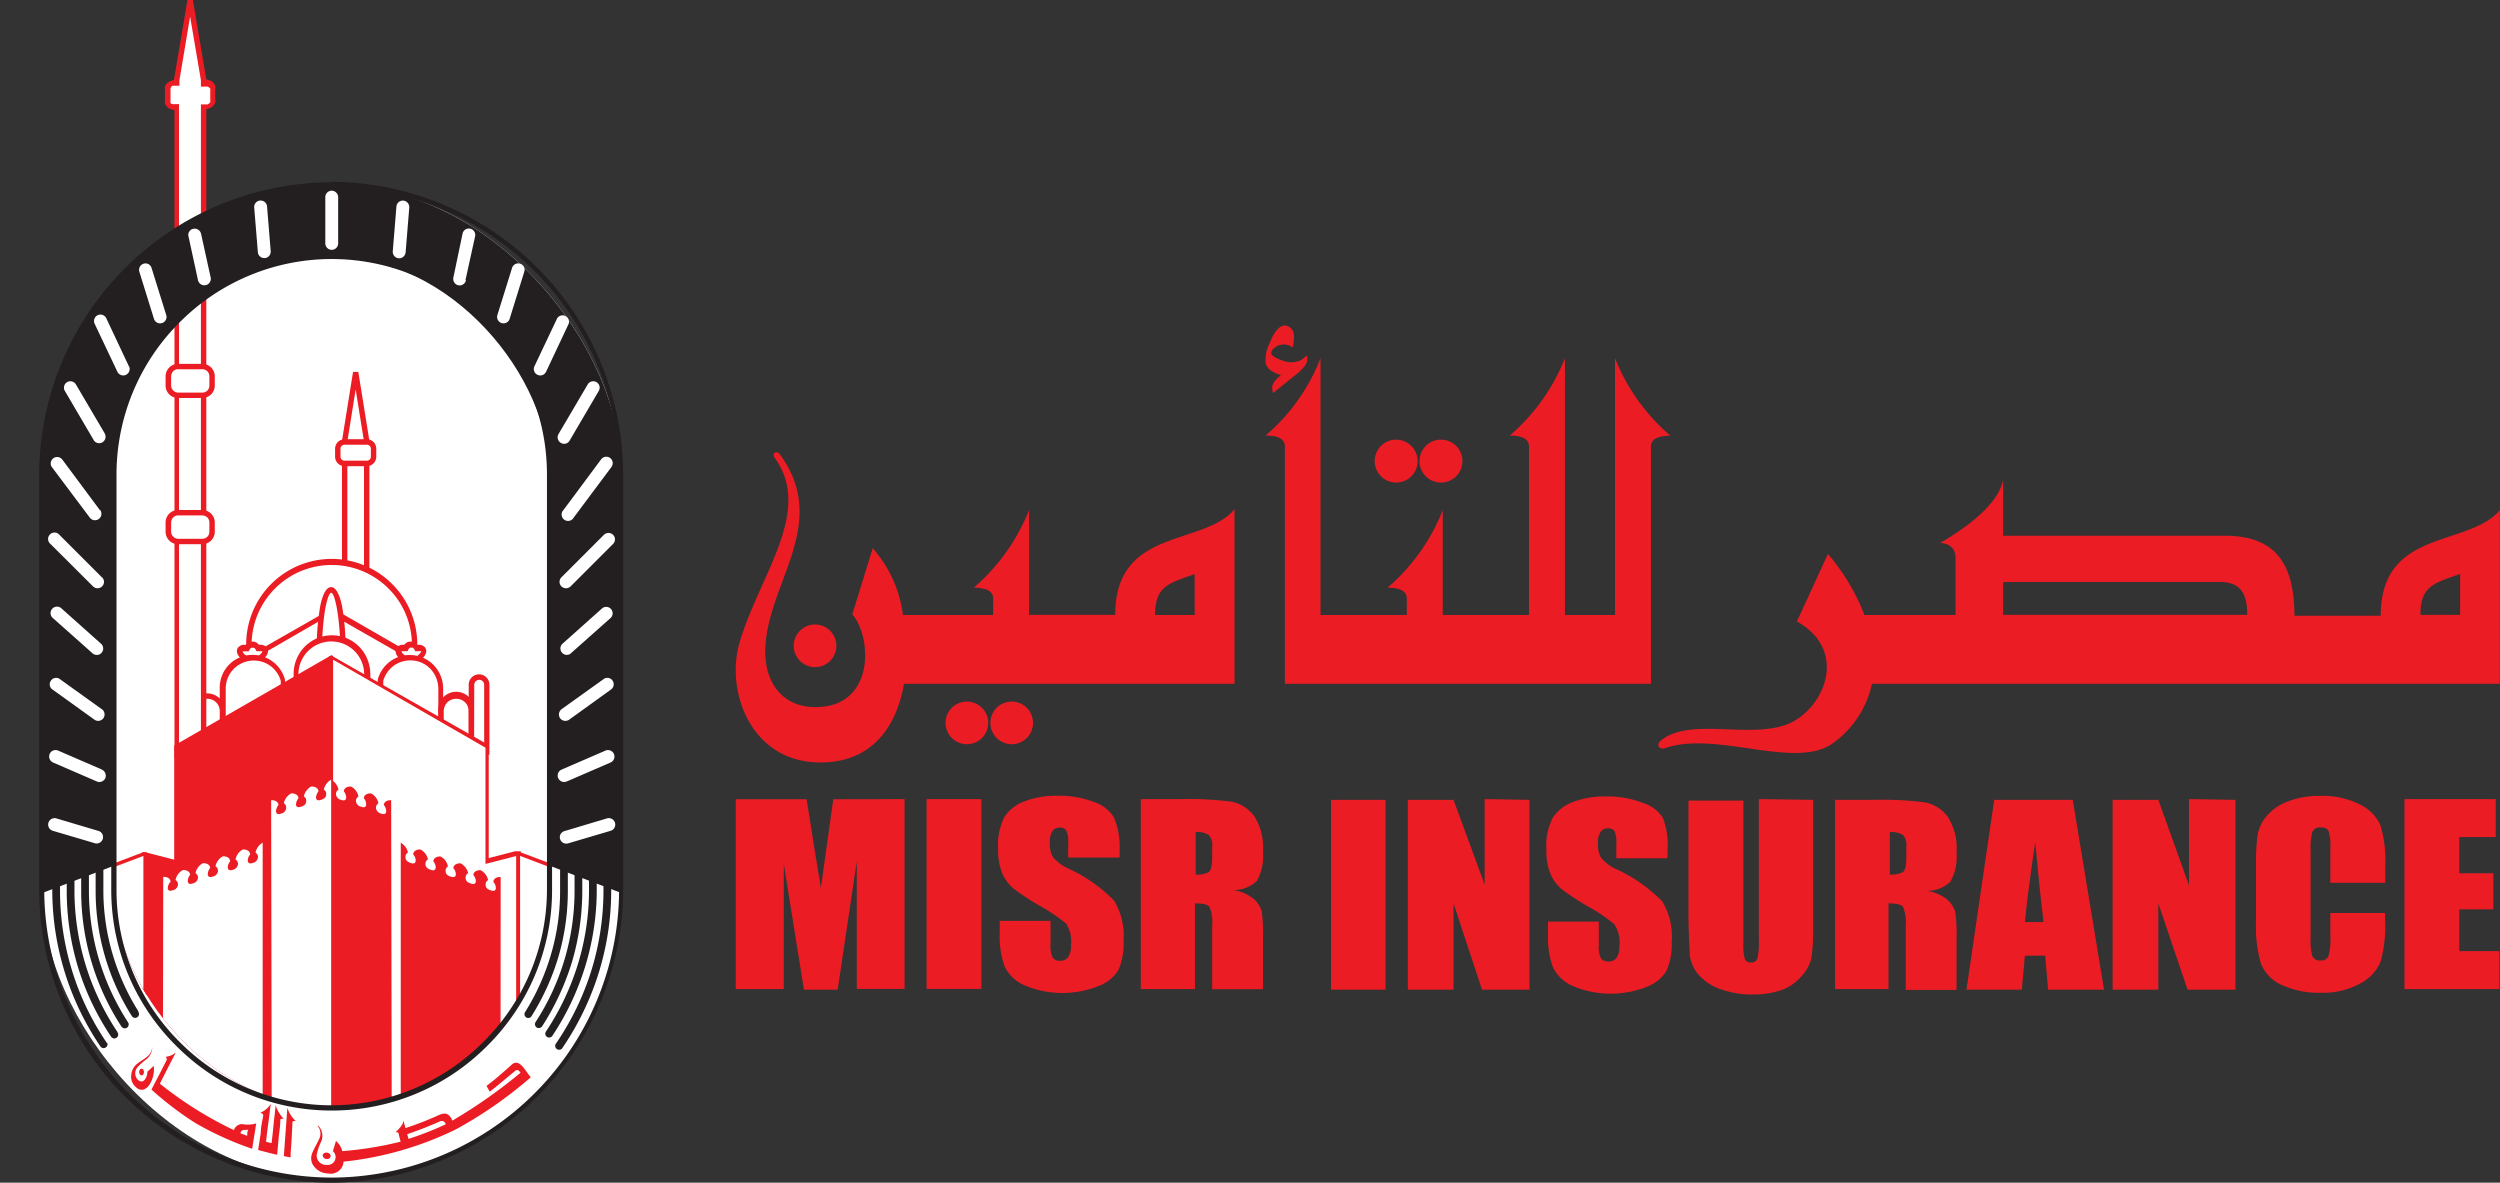 <svg xmlns="http://www.w3.org/2000/svg" xmlns:xlink="http://www.w3.org/1999/xlink" viewBox="0 0 171.22 81"><rect x="0" y="0" width="171.22" height="81" fill="#333333" stroke="none"/><defs><style>.cls-1{fill:none;}.cls-2{fill:#ec1c24;}.cls-2,.cls-3,.cls-6{fill-rule:evenodd;}.cls-3,.cls-4{fill:#fff;}.cls-5{clip-path:url(#clip-path);}.cls-6{fill:#231f20;}.cls-7{clip-path:url(#clip-path-2);}</style><clipPath id="clip-path" transform="translate(2.68)"><rect class="cls-1" x="0.18" y="12.62" width="39.72" height="68.2" rx="19.86"/></clipPath><clipPath id="clip-path-2" transform="translate(2.68)"><rect class="cls-1" x="5.12" y="17.57" width="29.84" height="58.31" rx="14.92"/></clipPath></defs><g id="Layer_2" data-name="Layer 2"><g id="Layer_2-2" data-name="Layer 2"><path class="cls-2" d="M120.37,42.6l2.14-4.66a14.2,14.2,0,0,1,2.5,4.18h6.24V38.19c0-.65-.47-1-1.06-1,2.6-1.51,4.06-3,4.32-4.32v3.82h15.14c3.21,0,4.81,1.55,4.81,5.48h5.91c0-6,6-4.67,8.16-7.23V46.83h-43a6.77,6.77,0,0,1-2.58,4c-2.56,2-8-.83-11.6.41-.38.12-.66-.22-.25-.55,1.93-1.52,5.76-.17,8.39-1s4.62-5.05.88-7.14ZM96,30.11a1.47,1.47,0,1,1-1.46,1.46A1.47,1.47,0,0,1,96,30.11ZM85.3,46.83h25.09V30.6c0-.61.6-.73,1.32-.77a13.53,13.53,0,0,1-3.78-5.3V42.12H104.5V24.53a13.53,13.53,0,0,1-3.78,5.3c.72,0,1.32.16,1.32.77V42.12H96.13V34.94a13.53,13.53,0,0,1-3.78,5.31c.72,0,1.32.16,1.32.76v1.11H87.76V24.53A13.33,13.33,0,0,1,84,29.83c.73,0,1.32.16,1.32.77V46.83ZM55.68,42.12l1.41-4.57a8.51,8.51,0,0,1,2.07,4.57h6.18V41c0-.6-.6-.72-1.32-.76a13.63,13.63,0,0,0,3.78-5.31v7.18h5.9c0-6,6-4.67,8.17-7.23V46.83H59.23c-.5,2.93-2.18,5.39-5.72,5.39-4.77,0-6.5-4.88-5.55-8.17,1.32-4.59,5.09-9,2.42-12.69-.24-.32.12-.56.37-.22,3.37,4.62-.69,8.62-1,13-.2,2.57,1.16,4.29,3.41,4.29,4.11,0,3.88-4.8,2.55-6.33Zm23.46,0v-2.8l-.34.12c-1.59.55-2.37.85-2.37,2.68ZM66.61,48.05a1.46,1.46,0,1,0,1.46,1.46,1.46,1.46,0,0,0-1.46-1.46Zm-3.09,0A1.46,1.46,0,1,0,65,49.51a1.46,1.46,0,0,0-1.46-1.46ZM53.14,42.77a1.46,1.46,0,1,0,1.46,1.46,1.46,1.46,0,0,0-1.46-1.46ZM86.83,24.35a.84.84,0,0,1-.17.74,3.36,3.36,0,0,1-.6.58l-1.55,1.25c-.12-.43-.12-.69.54-1.23a2.5,2.5,0,0,1-.65-.29.89.89,0,0,1-.39-.5,2.49,2.49,0,0,1,.26-1.39c.28-.71.59-1.11.92-1.2a.51.51,0,0,1,.44.09.72.72,0,0,1,.3.46,1.24,1.24,0,0,1,0,.43,3.83,3.83,0,0,1-.07.51,1,1,0,0,0-.85-.18,1.1,1.1,0,0,0-.46.25c-.13.13-.19.25-.16.36s.26.29.68.43a1.65,1.65,0,0,0,1,.12,2.49,2.49,0,0,0,.35-.11,3.24,3.24,0,0,0,.38-.32Zm6.1,5.76a1.47,1.47,0,1,1-1.46,1.46,1.47,1.47,0,0,1,1.46-1.46Zm72.88,12v-2.8l-.35.12c-1.59.55-2.37.85-2.37,2.68Zm-14.58,0c0-1.74-.7-2.25-1.89-2.25H134.51v2.25Z" transform="translate(2.68)"/><path class="cls-2" d="M59.27,54.73v13H56V59l-1.31,8.78H52.38L51,59.16v8.58H47.71v-13h4.85c.13.79.28,1.71.44,2.77l.54,3.31.85-6.08Zm5.26,0v13H60.78v-13Zm9.43,4H70.48v-1a1.69,1.69,0,0,0-.14-.86.49.49,0,0,0-.44-.19.58.58,0,0,0-.51.25,1.39,1.39,0,0,0-.17.75,1.94,1.94,0,0,0,.2,1,2.85,2.85,0,0,0,1.06.8,10.54,10.54,0,0,1,3.14,2.2,4.69,4.69,0,0,1,.65,2.77,4.45,4.45,0,0,1-.36,2,2.71,2.71,0,0,1-1.4,1.1,6.65,6.65,0,0,1-5-.06,2.67,2.67,0,0,1-1.39-1.31,6.13,6.13,0,0,1-.33-2.26v-.85h3.48v1.58a1.86,1.86,0,0,0,.15.94.57.57,0,0,0,.51.21.63.63,0,0,0,.56-.27,1.38,1.38,0,0,0,.18-.78,2.24,2.24,0,0,0-.34-1.5,11.55,11.55,0,0,0-1.76-1.19,16,16,0,0,1-1.84-1.21,2.73,2.73,0,0,1-.75-1,4.14,4.14,0,0,1-.3-1.7,4.34,4.34,0,0,1,.42-2.18,2.77,2.77,0,0,1,1.37-1.08,5.88,5.88,0,0,1,2.27-.39,6.53,6.53,0,0,1,2.48.42A2.5,2.5,0,0,1,73.62,56,5.16,5.16,0,0,1,74,58.16v.52Zm1.49-4h2.66a23.11,23.11,0,0,1,3.59.18,2.55,2.55,0,0,1,1.53,1,4,4,0,0,1,.59,2.42,3.47,3.47,0,0,1-.42,2,2.29,2.29,0,0,1-1.65.63,2.84,2.84,0,0,1,1.5.66,1.91,1.91,0,0,1,.48.77,11.51,11.51,0,0,1,.09,1.93v3.43H80.34V63.41a2.76,2.76,0,0,0-.18-1.29c-.12-.17-.44-.25-1-.25v5.87H75.45v-13ZM79.21,57v2.9a1.82,1.82,0,0,0,.88-.16c.16-.1.25-.44.25-1V58a1,1,0,0,0-.24-.82,1.48,1.48,0,0,0-.89-.19Zm13-2.22v13H88.48v-13Zm9.86,0v13H98.82l-1.95-5.91v5.91H93.74v-13h3.13L99,60.59V54.73Zm9.43,4h-3.48v-1a1.72,1.72,0,0,0-.13-.86.5.5,0,0,0-.44-.19.56.56,0,0,0-.51.25,1.3,1.3,0,0,0-.18.75,1.94,1.94,0,0,0,.2,1,2.94,2.94,0,0,0,1.06.8,10.54,10.54,0,0,1,3.14,2.2,4.62,4.62,0,0,1,.65,2.77,4.45,4.45,0,0,1-.36,2,2.68,2.68,0,0,1-1.39,1.1,6.68,6.68,0,0,1-5-.06,2.71,2.71,0,0,1-1.39-1.31,6.13,6.13,0,0,1-.33-2.26v-.85h3.48v1.58a1.86,1.86,0,0,0,.15.94.59.59,0,0,0,.52.21.64.64,0,0,0,.56-.27,1.38,1.38,0,0,0,.18-.78,2.23,2.23,0,0,0-.35-1.5,11.27,11.27,0,0,0-1.75-1.19,17.47,17.47,0,0,1-1.85-1.21,2.84,2.84,0,0,1-.75-1,4.14,4.14,0,0,1-.3-1.7,4.22,4.22,0,0,1,.43-2.18,2.75,2.75,0,0,1,1.36-1.08,6,6,0,0,1,2.28-.39,6.56,6.56,0,0,1,2.48.42A2.54,2.54,0,0,1,111.2,56a5.2,5.2,0,0,1,.33,2.19v.52Zm10-4v8.7a13.69,13.69,0,0,1-.11,2.08,2.68,2.68,0,0,1-.63,1.23,3.3,3.3,0,0,1-1.38,1,5.88,5.88,0,0,1-2,.32,6.39,6.39,0,0,1-2.27-.38,3.49,3.49,0,0,1-1.48-1,2.61,2.61,0,0,1-.58-1.31c0-.45-.09-1.42-.09-2.89v-7.7h3.76v9.76a3.47,3.47,0,0,0,.1,1.09.4.4,0,0,0,.41.24.44.44,0,0,0,.45-.26,4.89,4.89,0,0,0,.1-1.24V54.73Zm1.46,0h2.65a23,23,0,0,1,3.59.18,2.55,2.55,0,0,1,1.53,1,4,4,0,0,1,.59,2.42,3.47,3.47,0,0,1-.42,2,2.26,2.26,0,0,1-1.64.63,2.84,2.84,0,0,1,1.49.66,1.91,1.91,0,0,1,.48.77,11.51,11.51,0,0,1,.09,1.93v3.43h-3.48V63.41a2.76,2.76,0,0,0-.18-1.29c-.12-.17-.44-.25-1-.25v5.87H123v-13ZM126.75,57v2.9a1.82,1.82,0,0,0,.88-.16c.17-.1.25-.44.25-1V58a1,1,0,0,0-.24-.82,1.48,1.48,0,0,0-.89-.19Zm12.53-2.22,2.14,13h-3.83l-.2-2.33H136l-.21,2.33H132l1.9-13Zm-2,8.37q-.27-2.2-.57-5.48c-.37,2.5-.6,4.33-.71,5.48Zm13.14-8.37v13h-3.28l-2-5.91v5.91h-3.13v-13h3.13l2.1,5.86V54.73Zm10.25,5.68h-3.75V58.15a3.65,3.65,0,0,0-.12-1.23c-.08-.17-.25-.25-.53-.25a.56.56,0,0,0-.58.3,4.26,4.26,0,0,0-.12,1.28v6a4,4,0,0,0,.12,1.24.55.55,0,0,0,.56.29.53.53,0,0,0,.54-.29,4.19,4.19,0,0,0,.13-1.37V62.53h3.75V63a9.15,9.15,0,0,1-.31,2.87,3,3,0,0,1-1.4,1.49,5.22,5.22,0,0,1-2.67.63,6,6,0,0,1-2.71-.54A2.68,2.68,0,0,1,152.17,66a8.93,8.93,0,0,1-.34-2.86v-3.8a15.71,15.71,0,0,1,.1-2.11,2.71,2.71,0,0,1,.64-1.35,3.45,3.45,0,0,1,1.47-1,5.75,5.75,0,0,1,2.16-.37,5.69,5.69,0,0,1,2.73.58,2.86,2.86,0,0,1,1.42,1.44,8,8,0,0,1,.33,2.68v1.24ZM162,54.73h6.25v2.6h-2.5v2.48h2.33v2.47h-2.33v2.86h2.75v2.6H162Z" transform="translate(2.68)"/><path class="cls-3" d="M9.42,51.71h1.85V7.34h.15a.56.56,0,0,0,.37-.15.51.51,0,0,0,.15-.36V6.19a.51.51,0,0,0-.15-.36.56.56,0,0,0-.37-.15h-.15V5.47L10.34,0,9.42,5.47v.21H9.26a.51.51,0,0,0-.51.51v.64a.51.51,0,0,0,.15.36h0a.51.51,0,0,0,.36.15h.16V51.71Z" transform="translate(2.68)"/><path class="cls-2" d="M9.61,51.52h1.47V7.15h.34l.13,0h0l.1-.07A.26.26,0,0,0,11.72,7h0a.5.5,0,0,0,0-.12V6.19a.5.5,0,0,0,0-.12h0A.44.44,0,0,0,11.65,6h0l-.1-.07h0l-.13,0h-.34V5.49l-.74-4.35L9.61,5.49v.38H9.26l-.12,0h0A.3.3,0,0,0,9,6.07H9a.5.5,0,0,0,0,.12v.64A.43.43,0,0,0,9,7,.41.41,0,0,0,9,7.06H9a.41.41,0,0,0,.11.07h0l.12,0h.35V51.52Zm1.66.38h-2V7.53A.86.86,0,0,1,9,7.47H9a.61.61,0,0,1-.23-.15h0a.61.61,0,0,1-.15-.23h0a.58.58,0,0,1,0-.26V6.19a.65.65,0,0,1,0-.27.66.66,0,0,1,.15-.22A.61.61,0,0,1,9,5.55a.86.86,0,0,1,.23-.06v0L10.16,0h.37l.92,5.44v0a.86.86,0,0,1,.23.06.57.57,0,0,1,.23.15h0a.86.86,0,0,1,.15.22h0a.75.75,0,0,1,0,.26v.64a.75.75,0,0,1,0,.26.76.76,0,0,1-.15.23.7.7,0,0,1-.23.15h0a.86.86,0,0,1-.23.06V51.9Z" transform="translate(2.68)"/><rect class="cls-4" x="2.86" y="12.62" width="39.72" height="68.2" rx="19.86"/><g class="cls-5"><polygon class="cls-6" points="11.77 42.68 9.91 58.49 0 62.26 0 8.98 46.02 8.98 45.09 62.12 35.53 58.49 35.53 42.13 23.81 21.82 11.77 42.68"/></g><path class="cls-6" d="M20,12.45h0a20.09,20.09,0,0,1,20,20V61A20.11,20.11,0,0,1,20,81h0A20.11,20.11,0,0,1,0,61V32.48a20.09,20.09,0,0,1,20-20Zm0,.35h0A19.75,19.75,0,0,0,.35,32.48V61A19.75,19.75,0,0,0,20,80.65h0A19.73,19.73,0,0,0,39.72,61V32.48A19.73,19.73,0,0,0,20,12.8Z" transform="translate(2.68)"/><rect class="cls-4" x="7.8" y="17.57" width="29.84" height="58.31" rx="14.92"/><g class="cls-7"><polygon class="cls-3" points="23.61 39.23 25.12 39.23 25.12 30.22 24.36 25.5 23.61 30.22 23.61 39.23"/><path class="cls-2" d="M21.11,39.05h1.14V30.24l-.57-3.57-.57,3.57v8.81Zm1.33.37h-1.7V30.2l.76-4.73h.36l.76,4.73v9.22Z" transform="translate(2.68)"/><rect class="cls-4" x="23.14" y="30.27" width="2.45" height="1.47" rx="0.47"/><path class="cls-2" d="M20.92,30.08h1.52a.69.69,0,0,1,.46.19.67.67,0,0,1,.19.47v.53a.67.67,0,0,1-.19.47.69.69,0,0,1-.46.19H20.92a.69.69,0,0,1-.46-.19.67.67,0,0,1-.19-.47v-.53a.67.67,0,0,1,.19-.47.69.69,0,0,1,.46-.19Zm1.52.38H20.92a.27.27,0,0,0-.28.28v.53a.27.27,0,0,0,.28.28h1.52a.27.27,0,0,0,.28-.28v-.53a.27.27,0,0,0-.28-.28Z" transform="translate(2.68)"/><path class="cls-3" d="M20,44.13l5.48,1.47a5.68,5.68,0,1,0-11.16-1.47,5.72,5.72,0,0,0,.49,2.3Z" transform="translate(2.68)"/><path class="cls-2" d="M20.09,44l5.29,1.42a3.29,3.29,0,0,0,.1-.53,5.42,5.42,0,0,0-1.56-4.59h0a5.49,5.49,0,0,0-9.37,3.88,5.35,5.35,0,0,0,.12,1.13h0a4.89,4.89,0,0,0,.28.92L20,44Zm5.38,1.83-5.42-1.46L14.92,46.6l-.17.07-.07-.17a5.83,5.83,0,0,1-.38-1.16,6.21,6.21,0,0,1-.12-1.21A5.85,5.85,0,0,1,15.89,40h0a5.85,5.85,0,0,1,8.29,0h0a5.86,5.86,0,0,1,1.72,4.15,6.47,6.47,0,0,1,0,.76,4.53,4.53,0,0,1-.15.75l-.05.18Z" transform="translate(2.68)"/><polygon class="cls-3" points="22.66 51.52 28.89 45.42 22.72 41.86 16.55 45.42 22.66 51.52"/><path class="cls-2" d="M20,51.26l5.93-5.8L20,42.07l-5.87,3.39,5.8,5.8Zm6.37-5.71L20.1,51.66l-.13.12-.13-.13-6.1-6.1-.18-.17.21-.12L20,41.7l.09-.06.09.06,6.17,3.56.22.12Z" transform="translate(2.68)"/><path class="cls-3" d="M20,48.35c.44,0,.8-1.78.8-4s-.36-4-.8-4-.8,1.79-.8,4S19.6,48.35,20,48.35Z" transform="translate(2.68)"/><path class="cls-2" d="M20,40.21c.32,0,.58.5.75,1.31a17.1,17.1,0,0,1,0,5.71c-.17.81-.43,1.31-.75,1.31s-.59-.5-.75-1.31a17.1,17.1,0,0,1,0-5.71c.16-.81.42-1.31.75-1.31Zm.38,1.39c-.12-.63-.26-1-.38-1s-.26.39-.39,1a16.86,16.86,0,0,0,0,5.55c.13.63.27,1,.39,1s.26-.39.38-1a16.16,16.16,0,0,0,0-5.55Z" transform="translate(2.68)"/><path class="cls-3" d="M20,46.18l2.35.63a2.23,2.23,0,0,0,.09-.63,2.44,2.44,0,0,0-4.88,0,2.65,2.65,0,0,0,.08.63Z" transform="translate(2.68)"/><path class="cls-2" d="M20.09,46l2.17.58v-.11a2.33,2.33,0,0,0,0-.29,2.24,2.24,0,0,0-.66-1.59h0a2.25,2.25,0,0,0-3.18,0h0a2.24,2.24,0,0,0-.66,1.59,2.53,2.53,0,0,0,0,.29l0,.11L20,46Zm2.26,1L20,46.37,17.73,47l-.18,0-.05-.18a3.4,3.4,0,0,1-.07-.34h0c0-.12,0-.23,0-.34a2.67,2.67,0,0,1,.77-1.86h0a2.62,2.62,0,0,1,3.71,0h0a2.67,2.67,0,0,1,.77,1.86,2,2,0,0,1,0,.34h0a3.43,3.43,0,0,1-.06.34l0,.18Z" transform="translate(2.68)"/><path class="cls-3" d="M25.48,45.33c-1.92.84-.19,0-.62-.33-.26-.2-.34-.47-.17-.6a.55.55,0,0,1,.43,0,.41.41,0,0,1,.36-.23.42.42,0,0,1,.36.23.55.55,0,0,1,.43,0c.16.13.09.4-.18.6C25.66,45.33,27.39,46.17,25.48,45.33Z" transform="translate(2.68)"/><path class="cls-2" d="M25.48,45.53c-.77.34-1,.39-1.1.23h0c-.05-.12,0-.22.14-.33h0l.16-.18h0l.07-.1a1.23,1.23,0,0,1-.2-.19.66.66,0,0,1-.13-.3h0a.4.4,0,0,1,.08-.32h0l.07-.07a.57.57,0,0,1,.28-.11H25a.86.86,0,0,1,.14-.13h0a.56.56,0,0,1,.31-.09.53.53,0,0,1,.3.09h0a.58.58,0,0,1,.14.13h.18a.54.54,0,0,1,.28.11h0l.08.07h0a.44.44,0,0,1,.08.32.81.81,0,0,1-.14.3,1.7,1.7,0,0,1-.19.19s0,.05.06.1h0l.16.18h0c.12.11.2.21.14.33h0c-.07.16-.33.11-1.09-.23Zm-.76.08,0,0s0-.07,0,0Zm.34-.26a2.06,2.06,0,0,1,.34-.19l.08,0,.07,0a2.06,2.06,0,0,1,.34.19.36.36,0,0,1,.09-.5h0a.68.68,0,0,0,.12-.12.33.33,0,0,0,.07-.13h0s0,0,0,0h0l-.09,0-.17,0-.14,0-.08-.13a.31.31,0,0,0-.09-.11h0a.29.29,0,0,0-.1,0,.35.35,0,0,0-.11,0h0a.48.48,0,0,0-.09.11l-.07.13-.14,0-.18,0-.09,0h0s0,0,0,0h0a.3.3,0,0,0,.06.13.68.68,0,0,0,.12.12.35.35,0,0,1,.09.5Zm1.17.26s0,0,0,0Z" transform="translate(2.68)"/><path class="cls-3" d="M14.6,45.33c1.92.84.18,0,.62-.33.26-.2.34-.47.17-.6a.55.55,0,0,0-.43,0,.42.42,0,0,0-.36-.23.41.41,0,0,0-.36.23.55.55,0,0,0-.43,0c-.17.13-.09.4.17.6C14.41,45.33,12.68,46.17,14.6,45.33Z" transform="translate(2.68)"/><path class="cls-2" d="M14.68,45.16a1.6,1.6,0,0,1,.33.19.36.36,0,0,1,.09-.5.77.77,0,0,0,.13-.12.49.49,0,0,0,.06-.13h0s0,0,0,0h0l-.08,0-.18,0-.14,0-.07-.13a.32.32,0,0,0-.1-.1.18.18,0,0,0-.1,0,.29.29,0,0,0-.1,0,.52.52,0,0,0-.1.11l-.07.13-.14,0-.18,0-.09,0h0v0h0a.3.3,0,0,0,.06.13.77.77,0,0,0,.13.12h0a.36.36,0,0,1,.09.5,1.6,1.6,0,0,1,.33-.19l.08,0,.08,0Zm.65.47,0,0s0,0,0,0Zm.36.13c-.07.16-.33.11-1.09-.23-.76.34-1,.39-1.09.23h0c-.05-.12,0-.22.14-.33h0a.9.9,0,0,0,.16-.18h0s.08-.1.07-.1a1.13,1.13,0,0,1-.19-.19.68.68,0,0,1-.14-.3.4.4,0,0,1,.08-.32h0l.08-.07h0a.5.5,0,0,1,.28-.11h.17a.86.86,0,0,1,.14-.13h0a.59.59,0,0,1,.31-.09.56.56,0,0,1,.31.09l.14.13h.17a.54.54,0,0,1,.28.11l.08.07h0a.44.44,0,0,1,.08.32h0a.68.68,0,0,1-.14.3,1.13,1.13,0,0,1-.19.19s0,.05.07.1a.9.9,0,0,0,.16.18h0c.11.11.19.21.13.33Zm-1.83-.13v0Z" transform="translate(2.68)"/><path class="cls-3" d="M23.38,48.38l4.14,1.89V47.15a2.11,2.11,0,0,0-4.14-.55Z" transform="translate(2.68)"/><path class="cls-2" d="M23.56,48.26,27.34,50V47.15a2,2,0,0,0-.56-1.36h0a1.89,1.89,0,0,0-1.36-.56,1.94,1.94,0,0,0-1.17.39,2,2,0,0,0-.68,1v1.63Zm3.89,2.18-4.15-1.9-.11,0V46.56A2.25,2.25,0,0,1,24,45.33a2.28,2.28,0,0,1,3,.2h0a2.3,2.3,0,0,1,.67,1.62v3.41Z" transform="translate(2.68)"/><path class="cls-3" d="M16.7,48.38l-4.15,1.89V47.15a2.11,2.11,0,0,1,4.15-.55Z" transform="translate(2.68)"/><path class="cls-2" d="M16.78,48.54l-4.15,1.9-.26.12V47.15A2.26,2.26,0,0,1,13,45.53h0a2.27,2.27,0,0,1,1.62-.68,2.3,2.3,0,0,1,1.4.48,2.25,2.25,0,0,1,.82,1.23v1.93l-.11,0Zm-4,1.44,3.77-1.72V46.63a1.92,1.92,0,0,0-.68-1,1.94,1.94,0,0,0-2.53.17h0a1.91,1.91,0,0,0-.56,1.36Z" transform="translate(2.68)"/><path class="cls-3" d="M29.6,52l-2.08-1.45V48.71a1,1,0,0,1,2.08,0Z" transform="translate(2.68)"/><path class="cls-2" d="M29.5,52.17l-2.08-1.45-.08,0v-2a1.23,1.23,0,1,1,2.45,0v3.67l-.29-.21Zm-1.79-1.7,1.71,1.19V48.71a.84.84,0,0,0-.86-.85.86.86,0,0,0-.6.24.89.89,0,0,0-.25.61Z" transform="translate(2.68)"/><path class="cls-3" d="M10.47,52l2.08-1.45V48.71a1,1,0,0,0-2.08,0Z" transform="translate(2.68)"/><path class="cls-2" d="M10.66,51.66l1.71-1.19V48.71a.84.84,0,0,0-.86-.85.86.86,0,0,0-.6.24.89.89,0,0,0-.25.61v2.95Zm2-.94-2.08,1.45-.29.21V48.71a1.19,1.19,0,0,1,.36-.87,1.23,1.23,0,0,1,2.09.87v2Z" transform="translate(2.68)"/><path class="cls-3" d="M9.42,51.71h1.85V7.34h.15a.56.56,0,0,0,.37-.15.51.51,0,0,0,.15-.36V6.19a.51.51,0,0,0-.15-.36.56.56,0,0,0-.37-.15h-.15V5.47L10.34,0,9.42,5.47v.21H9.26a.51.51,0,0,0-.51.51v.64a.51.51,0,0,0,.15.36h0a.51.51,0,0,0,.36.15h.16V51.71Z" transform="translate(2.68)"/><path class="cls-2" d="M9.61,51.52h1.47V7.15h.34l.13,0h0l.1-.07A.26.26,0,0,0,11.72,7h0a.5.5,0,0,0,0-.12V6.19a.5.5,0,0,0,0-.12h0A.44.44,0,0,0,11.65,6h0l-.1-.07h0l-.13,0h-.34V5.49l-.74-4.35L9.61,5.49v.38H9.26l-.12,0h0A.3.3,0,0,0,9,6.07H9a.5.5,0,0,0,0,.12v.64A.43.43,0,0,0,9,7,.41.41,0,0,0,9,7.06H9a.41.41,0,0,0,.11.07h0l.12,0h.35V51.52Zm1.66.38h-2V7.53A.86.86,0,0,1,9,7.47H9a.61.61,0,0,1-.23-.15h0a.61.61,0,0,1-.15-.23h0a.58.58,0,0,1,0-.26V6.19a.65.65,0,0,1,0-.27.66.66,0,0,1,.15-.22A.61.61,0,0,1,9,5.55a.86.86,0,0,1,.23-.06v0L10.16,0h.37l.92,5.44v0a.86.86,0,0,1,.23.06.57.57,0,0,1,.23.15h0a.86.86,0,0,1,.15.22h0a.75.75,0,0,1,0,.26v.64a.75.75,0,0,1,0,.26.76.76,0,0,1-.15.23.7.7,0,0,1-.23.15h0a.86.86,0,0,1-.23.06V51.9Z" transform="translate(2.68)"/><rect class="cls-4" x="11.53" y="25.1" width="2.99" height="1.97" rx="0.67"/><path class="cls-2" d="M9.51,24.92h1.66a.85.85,0,0,1,.61.25h0a.85.85,0,0,1,.25.6v.64a.86.86,0,0,1-.25.6.89.89,0,0,1-.61.25H9.51a.88.88,0,0,1-.6-.25h0a.86.86,0,0,1-.25-.6v-.64a.86.86,0,0,1,.25-.6h0a.84.84,0,0,1,.6-.25Zm1.66.37H9.51a.44.44,0,0,0-.33.14h0a.52.52,0,0,0-.14.34v.64a.49.49,0,0,0,.15.34h0a.48.48,0,0,0,.33.14h1.66a.5.5,0,0,0,.34-.14.48.48,0,0,0,.14-.34v-.64a.48.48,0,0,0-.14-.34h0A.46.46,0,0,0,11.17,25.29Z" transform="translate(2.68)"/><rect class="cls-4" x="11.53" y="35.11" width="2.99" height="1.97" rx="0.67"/><path class="cls-2" d="M9.51,34.93h1.66a.85.85,0,0,1,.61.25h0a.86.86,0,0,1,.25.6v.64a.86.86,0,0,1-.25.6.85.85,0,0,1-.61.25H9.51a.84.84,0,0,1-.6-.25h0a.86.86,0,0,1-.25-.6v-.64a.86.86,0,0,1,.25-.6h0a.84.84,0,0,1,.6-.25Zm1.66.37H9.51a.48.48,0,0,0-.33.14h0a.52.52,0,0,0-.14.34v.64a.49.49,0,0,0,.15.34h0a.48.48,0,0,0,.33.14h1.66a.5.5,0,0,0,.34-.14.48.48,0,0,0,.14-.34v-.64a.48.48,0,0,0-.14-.34h0A.5.5,0,0,0,11.17,35.3Z" transform="translate(2.68)"/><path class="cls-3" d="M30.66,51.5H29.6V46.9a.53.53,0,0,1,.53-.53h0a.53.53,0,0,1,.53.53Z" transform="translate(2.68)"/><path class="cls-2" d="M30.66,51.69H29.42V46.9a.72.72,0,0,1,.21-.51h0a.71.71,0,0,1,1,0h0a.72.72,0,0,1,.21.51v4.79Zm-.87-.37h.69V46.9a.35.35,0,0,0-.1-.24h0a.33.33,0,0,0-.24-.1.35.35,0,0,0-.24.1h0a.35.35,0,0,0-.1.24Z" transform="translate(2.68)"/><polygon class="cls-2" points="35.55 73.44 22.74 76.13 22.63 76.15 22.63 76.04 22.63 45.03 22.63 44.98 22.72 44.93 22.77 44.95 33.38 51.08 33.43 51.11 33.43 51.16 33.43 58.94 35.35 58.45 35.51 58.41 35.54 58.4 35.62 58.43 35.62 58.49 35.62 73.35 35.62 73.42 35.55 73.44"/><path class="cls-2" d="M32.89,73.52,20.07,76.21l-.1,0-.11,0V44.93l0,0,.09,0,.05,0,0,0,.05,0L30.74,51l.05,0,0,0v7.77l1.81-.47.17,0h.08l.08,0,.06,0V73.49l-.07,0ZM20,76l12.81-2.69V58.49l-.16,0-1.93.5-.11,0V51.16L20,45Z" transform="translate(2.68)"/><polygon class="cls-3" points="22.81 75.93 35.45 73.28 35.45 58.6 33.36 59.14 33.25 59.17 33.25 59.05 33.25 51.21 22.81 45.18 22.81 75.93"/><polygon class="cls-2" points="22.7 76.13 9.89 73.44 9.82 73.42 9.82 73.35 9.82 58.49 9.82 58.43 9.91 58.4 9.93 58.41 10.25 58.49 12.02 58.94 12.02 51.16 12.02 51.11 12.06 51.08 22.68 44.95 22.72 44.93 22.72 44.93 22.81 44.98 22.81 45.03 22.81 76.04 22.81 76.15 22.7 76.13"/><path class="cls-2" d="M20,76.21,7.19,73.52H7.12l-.07,0V58.37l.06,0,.08,0h.08l.32.08,1.66.43V51.06l0,0,0,0L20,44.88l0,0,0,0,0-.06h0v.06l0,0,.09,0,0,0V76.26l-.11,0-.11,0ZM7.23,73.35,20,76V45L9.42,51.16h0v7.89l-.11,0-1.77-.46-.31-.08h0Z" transform="translate(2.68)"/><path class="cls-2" d="M31.6,76.47l-6.85.11V57.71a1,1,0,0,1,.51.68.34.34,0,0,0-.17.33c0,.17.1.29.35.38s.33,0,.35-.14a.63.63,0,0,0-.17-.44c0-.25.28-.36.5-.34a1,1,0,0,1,.51.68.33.33,0,0,0-.17.32c0,.18.1.3.35.39s.33,0,.35-.15A.63.63,0,0,0,27,59c0-.25.28-.36.5-.34a1,1,0,0,1,.5.68.34.34,0,0,0-.16.32c0,.18.1.3.35.38s.33,0,.35-.14a.66.66,0,0,0-.17-.44c0-.24.28-.35.5-.33a1,1,0,0,1,.51.68.32.32,0,0,0-.17.32c0,.18.1.3.35.38s.33,0,.35-.14a.65.65,0,0,0-.17-.44c0-.24.28-.35.5-.33a1,1,0,0,1,.51.68.32.32,0,0,0-.17.32c0,.18.1.3.35.38s.33,0,.35-.14a.63.63,0,0,0-.17-.44c0-.24.28-.36.5-.33Z" transform="translate(2.68)"/><path class="cls-3" d="M8.47,76.47l6.85.11V57.71a1,1,0,0,0-.5.68.38.38,0,0,1,.17.33.45.45,0,0,1-.35.38c-.25.08-.33,0-.35-.14a.66.66,0,0,1,.16-.44c0-.25-.27-.36-.5-.34a1,1,0,0,0-.5.68.37.37,0,0,1,.17.32.45.45,0,0,1-.35.39c-.25.08-.33,0-.35-.15a.66.66,0,0,1,.16-.43c0-.25-.27-.36-.5-.34a1,1,0,0,0-.5.68.37.37,0,0,1,.17.32.43.43,0,0,1-.35.38c-.25.09-.33,0-.35-.14a.69.69,0,0,1,.16-.44c0-.24-.27-.35-.5-.33a1,1,0,0,0-.5.68.36.36,0,0,1,.17.32.43.43,0,0,1-.35.38c-.25.09-.33,0-.35-.14a.68.68,0,0,1,.16-.44c0-.24-.27-.35-.5-.33a1,1,0,0,0-.5.68.35.35,0,0,1,.17.32.43.43,0,0,1-.35.38c-.25.09-.33,0-.35-.14A.66.66,0,0,1,9,60.39c0-.24-.27-.36-.5-.33Z" transform="translate(2.68)"/><path class="cls-3" d="M24.15,76.08l.6-.18V57.71a1,1,0,0,0-.5.68.36.36,0,0,1,.17.33.41.41,0,0,1-.27.35Z" transform="translate(2.68)"/><path class="cls-2" d="M15.93,76.08l-.61-.18V57.71a1,1,0,0,1,.5.68.35.35,0,0,0-.16.33.41.41,0,0,0,.27.35Z" transform="translate(2.68)"/><path class="cls-2" d="M24.15,77.1,20,76.92V53.4a1,1,0,0,1,.5.68.36.36,0,0,0-.17.32.43.43,0,0,0,.35.38c.25.09.33,0,.35-.14a.69.69,0,0,0-.16-.44c0-.24.27-.35.5-.33a1,1,0,0,1,.5.68.35.35,0,0,0-.17.32.43.43,0,0,0,.35.38c.25.09.33,0,.35-.14a.68.68,0,0,0-.16-.44c0-.24.27-.35.5-.33a1,1,0,0,1,.5.67.38.38,0,0,0-.17.33.44.44,0,0,0,.35.38c.26.09.33,0,.35-.14a.66.66,0,0,0-.16-.44c0-.24.27-.36.5-.33Z" transform="translate(2.68)"/><path class="cls-3" d="M15.93,77.1,20,76.92V53.4a1,1,0,0,0-.5.68.33.33,0,0,1,.16.32c0,.18-.1.3-.35.38s-.32,0-.35-.14a.79.79,0,0,1,.17-.44c0-.24-.28-.35-.5-.33a1,1,0,0,0-.5.68.32.32,0,0,1,.16.32c0,.18-.1.3-.35.38s-.32,0-.35-.14a.77.77,0,0,1,.17-.44c0-.24-.28-.35-.5-.33a1,1,0,0,0-.5.67.35.35,0,0,1,.16.33.42.42,0,0,1-.35.38c-.25.09-.32,0-.35-.14a.74.74,0,0,1,.17-.44c0-.24-.28-.36-.5-.33Z" transform="translate(2.68)"/><polygon class="cls-2" points="35.45 72.45 35.45 58.49 35.45 58.42 35.54 58.4 35.57 58.41 35.7 58.46 39.14 59.77 39.2 59.79 39.2 59.85 39.2 72.76 39.2 72.86 39.1 72.85 35.53 72.54 35.45 72.53 35.45 72.45"/><path class="cls-2" d="M32.67,72.45V58.35h.07l.09,0h.08l.14.05,3.44,1.3h0l0,0,.06,0V73h-.19l-3.58-.31h-.16v-.16Zm.18-14v14l3.57.31V59.85L33,58.54l-.13,0Zm0,0Z" transform="translate(2.68)"/><polygon class="cls-3" points="35.62 58.62 35.62 72.37 39.02 72.67 39.02 59.91 35.62 58.62"/><polygon class="cls-2" points="10 58.49 10 72.45 10 72.53 9.92 72.54 6.34 72.85 6.25 72.86 6.25 72.76 6.25 59.85 6.25 59.79 6.31 59.77 9.55 58.53 9.88 58.41 9.91 58.4 10 58.42 10 58.49"/><path class="cls-2" d="M7.4,58.49V72.61H7.24l-3.57.31H3.48V59.73l0,0,.06,0h0l3.24-1.23.33-.12h.08l.1,0H7.4v.14Zm-.17,14v-14l-.34.13L3.65,59.85V72.76Z" transform="translate(2.68)"/><polygon class="cls-3" points="9.82 72.37 9.82 58.62 6.42 59.91 6.42 72.67 9.82 72.37"/></g><path class="cls-6" d="M20,17.39h0A15.08,15.08,0,0,1,30.7,21.82h0a15,15,0,0,1,4.43,10.66V61A15,15,0,0,1,30.7,71.62h0A15,15,0,0,1,20,76.06h0A15,15,0,0,1,9.38,71.62h0A15,15,0,0,1,4.94,61V32.48A15,15,0,0,1,9.38,21.82h0A15.06,15.06,0,0,1,20,17.39Zm0,.35h0A14.69,14.69,0,0,0,9.63,22.07h0A14.7,14.7,0,0,0,5.3,32.48V61A14.69,14.69,0,0,0,9.63,71.37h0A14.69,14.69,0,0,0,20,75.7h0a14.7,14.7,0,0,0,10.41-4.33h0A14.69,14.69,0,0,0,34.78,61V32.48a14.7,14.7,0,0,0-4.33-10.41h0A14.7,14.7,0,0,0,20,17.74Z" transform="translate(2.68)"/><path class="cls-6" d="M4.66,71.4a.27.27,0,0,1-.44.3A19.12,19.12,0,0,1,.9,61V55a.27.27,0,1,1,.53,0v6a18.6,18.6,0,0,0,.82,5.46,18.37,18.37,0,0,0,2.41,5ZM38.65,55a.26.26,0,0,1,.26-.27.27.27,0,0,1,.27.27v6a19,19,0,0,1-.85,5.61,19.3,19.3,0,0,1-2.47,5.13.27.27,0,1,1-.44-.3,18.81,18.81,0,0,0,2.41-5A18.6,18.6,0,0,0,38.65,61V55ZM5.37,70.69A17.47,17.47,0,0,1,2.42,61V55a.27.27,0,1,0-.53,0v6a18.13,18.13,0,0,0,.77,5.23A17.87,17.87,0,0,0,4.93,71a.26.26,0,0,0,.36.08.26.26,0,0,0,.08-.37ZM37.66,55v6A17.39,17.39,0,0,1,36.91,66a17.72,17.72,0,0,1-2.2,4.65.26.26,0,1,0,.44.29,18.15,18.15,0,0,0,2.26-4.79A17.8,17.8,0,0,0,38.19,61V55a.27.27,0,1,0-.53,0ZM6.8,69.27a15.77,15.77,0,0,1-1.79-4A15.39,15.39,0,0,1,4.4,61V55a.27.27,0,0,0-.27-.27.26.26,0,0,0-.26.27v6a16.06,16.06,0,0,0,2.48,8.59.27.27,0,0,0,.37.08.26.26,0,0,0,.08-.36ZM35.68,55v6a15.39,15.39,0,0,1-.61,4.32,15.77,15.77,0,0,1-1.79,4,.26.26,0,1,0,.44.28,16.47,16.47,0,0,0,1.86-4.12A16.09,16.09,0,0,0,36.21,61V55a.27.27,0,1,0-.53,0ZM6.08,70a16.56,16.56,0,0,1-2.67-9V55a.27.27,0,1,0-.53,0v6a17,17,0,0,0,2.76,9.31.28.28,0,0,0,.37.08A.27.27,0,0,0,6.08,70ZM36.67,55v6A16.46,16.46,0,0,1,34,70a.27.27,0,0,0,.08.37.28.28,0,0,0,.37-.08,17.75,17.75,0,0,0,2.06-4.46A17.28,17.28,0,0,0,37.2,61V55a.27.27,0,1,0-.53,0Z" transform="translate(2.68)"/><path class="cls-3" d="M4.1,56.92a.44.44,0,0,1-.25.84L.94,56.9a.44.44,0,0,1,.24-.85l2.92.87Zm.2-4.21a.46.46,0,0,1,.23.59.44.44,0,0,1-.58.22l-3-1.3a.45.45,0,0,1-.23-.58.44.44,0,0,1,.59-.23l3,1.3Zm0-4.14a.45.45,0,0,1,.1.62.44.44,0,0,1-.61.1L.91,47.22a.43.43,0,0,1-.1-.61.43.43,0,0,1,.61-.1l2.87,2.06Zm-.08-4.5a.44.44,0,1,1-.59.65l-2.7-2.4a.44.44,0,0,1,.59-.66l2.7,2.41Zm.09-4.53a.43.43,0,0,1,0,.62.44.44,0,0,1-.62,0L.77,37.25a.44.44,0,1,1,.62-.62L4.3,39.54Zm-.13-4.61a.44.44,0,0,1-.71.52L.88,32a.44.44,0,0,1,.71-.52l2.58,3.47Zm.33-5.2a.44.44,0,0,1-.75.45l-2-3.41a.44.44,0,0,1,.16-.6.44.44,0,0,1,.6.16l2,3.4Zm1.65-4.64a.44.44,0,0,1-.21.58.44.44,0,0,1-.59-.21L3.8,22.17a.44.44,0,0,1,.8-.37l1.55,3.29Zm2.54-3.53a.44.44,0,1,1-.84.26l-1-3.22a.44.44,0,0,1,.3-.54.43.43,0,0,1,.54.29l1,3.21ZM11.75,19a.45.45,0,0,1-.34.53.45.45,0,0,1-.53-.34l-.65-3a.42.42,0,0,1,.33-.52.45.45,0,0,1,.53.34l.66,3Zm4.11-1.8a.44.44,0,1,1-.88.07l-.25-3.06a.44.44,0,1,1,.88-.07l.25,3.06Zm4.62-.53a.44.44,0,0,1-.44.44.44.44,0,0,1-.44-.44V13.51a.44.44,0,0,1,.44-.45.45.45,0,0,1,.44.45v3.17ZM36.23,57.76a.44.44,0,0,1-.55-.3.43.43,0,0,1,.3-.54l2.91-.87a.44.44,0,1,1,.25.85l-2.91.86Zm-.1-4.24a.44.44,0,1,1-.35-.81l3-1.3a.44.44,0,0,1,.36.81l-3,1.3Zm.17-4.23a.45.45,0,0,1-.62-.1.46.46,0,0,1,.1-.62l2.88-2.06a.43.43,0,0,1,.61.1.44.44,0,0,1-.1.61L36.3,49.29Zm.15-4.57a.43.43,0,0,1-.62,0,.44.44,0,0,1,0-.62l2.7-2.41a.44.44,0,1,1,.58.66l-2.7,2.4Zm-.05-4.56a.45.45,0,0,1-.63,0,.44.44,0,0,1,0-.62l2.91-2.91a.45.45,0,0,1,.63,0,.44.44,0,0,1,0,.62L36.4,40.16Zm.21-4.71a.44.44,0,1,1-.7-.52l2.58-3.47a.44.44,0,0,1,.62-.09.44.44,0,0,1,.09.61l-2.59,3.47Zm-.28-5.27a.43.43,0,0,1-.6.15.44.44,0,0,1-.16-.6l2-3.4a.44.44,0,0,1,.6-.16.44.44,0,0,1,.16.6l-2,3.41Zm-1.61-4.72a.44.44,0,0,1-.59.21.44.44,0,0,1-.21-.58l1.56-3.29a.44.44,0,0,1,.79.37l-1.55,3.29Zm-2.49-3.64a.44.44,0,1,1-.84-.26l1-3.21a.44.44,0,0,1,.55-.29.43.43,0,0,1,.29.54l-1,3.22Zm-3-2.62a.44.44,0,0,1-.52.34.45.45,0,0,1-.34-.53L29,16a.44.44,0,0,1,.52-.34.44.44,0,0,1,.34.52l-.66,3ZM25.1,17.28a.45.45,0,0,1-.48.41.45.45,0,0,1-.4-.48l.25-3.06a.44.44,0,0,1,.48-.41.45.45,0,0,1,.4.48Z" transform="translate(2.68)"/><path class="cls-2" d="M19.69,78.94a.28.28,0,0,1,.28.23.24.24,0,0,1-.27.21.28.28,0,0,1-.28-.24c0-.12.12-.21.27-.2ZM15,78.76l.18-1.18c0-.4.11-.8.17-1.19,0-.09-.09-.14-.2-.18a1.57,1.57,0,0,0,.71-.6c-.05.43-.1.86-.16,1.29s-.11.86-.16,1.3l.38.09c.05-.43.1-.86.14-1.29s.1-.87.14-1.3a2.28,2.28,0,0,0,.55.92c-.12,0-.22,0-.23.07,0,.4-.07.8-.11,1.2s-.07.8-.11,1.2c-.43-.1-.87-.21-1.3-.33Zm2.22.51c0-.4.05-.81.07-1.21l.06-1.2c0-.09.11-.09.23-.08a2.16,2.16,0,0,1-.58-.9l-.12,1.65-.12,1.65.46.09ZM7.71,74.59c.17-.33.34-.66.52-1l.51-1c0-.07,0-.14-.08-.21a1.27,1.27,0,0,0,.7-.3l-.55,1.07-.54,1.07a26.1,26.1,0,0,0,5.07,3.18A.58.58,0,0,1,14,77a2,2,0,0,0,.87-.06c-.05.29-.09.58-.14.87s-.09.58-.14.87a22.14,22.14,0,0,1-3.88-1.76,22.59,22.59,0,0,1-3-2.28Zm-.3-1.15c0,.31-.27.9-.67.49a.64.64,0,0,1,0-.84,4.53,4.53,0,0,1,.62-.55,1.11,1.11,0,0,0,.39-.85c0-.06,0-.06,0,0a1,1,0,0,1-.4.72c-.22.17-.49.31-.71.51a1.13,1.13,0,0,0-.33.68.92.92,0,0,0,.27.81c.39.41.77.21,1-.16A1.94,1.94,0,0,0,7.85,73l-.44.4Zm-.28-.17a.27.27,0,0,1,0,.31.13.13,0,0,1-.23,0,.29.29,0,0,1,0-.32.15.15,0,0,1,.24,0Zm7.12,4.52c0-.14,0-.27.07-.41h-.07c-.28,0-.41,0-.46.24l.46.17Zm19.42-4-.42-.57c-.35-.48-.62-.54-.89-.3-.53.48-1.11,1-1.72,1.45.07.13.15.26.22.4.63-.48,1.21-1,1.75-1.43.11-.09.21-.09.36.13a35.15,35.15,0,0,1-4.67,3.28c-.21-.51-.5-.58-.95-.37a21.65,21.65,0,0,1-2.26.88c-.05-.17-.1-.35-.14-.53,0,.21-.17.47-.54.81.1,0,.19,0,.21.1s.09.37.14.55a24.42,24.42,0,0,1-4,.65,1.34,1.34,0,0,0-.43-.7l-.21.7a.54.54,0,0,1-.44.94.64.64,0,0,1-.67-.7,4.29,4.29,0,0,1,.33-.95,1,1,0,0,0-.19-1c0-.05-.1,0-.06,0a.82.82,0,0,1,.07.91c-.13.31-.35.63-.48,1a.89.89,0,0,0,.12.81,1.25,1.25,0,0,0,1,.52.88.88,0,0,0,1.05-.81,23,23,0,0,0,7.67-2.2,28.81,28.81,0,0,0,5.13-3.56ZM27.85,77q-1.22.57-2.55,1l-.09-.32c.78-.27,1.54-.56,2.26-.89C27.64,76.76,27.77,76.77,27.85,77Z" transform="translate(2.68)"/></g></g></svg>